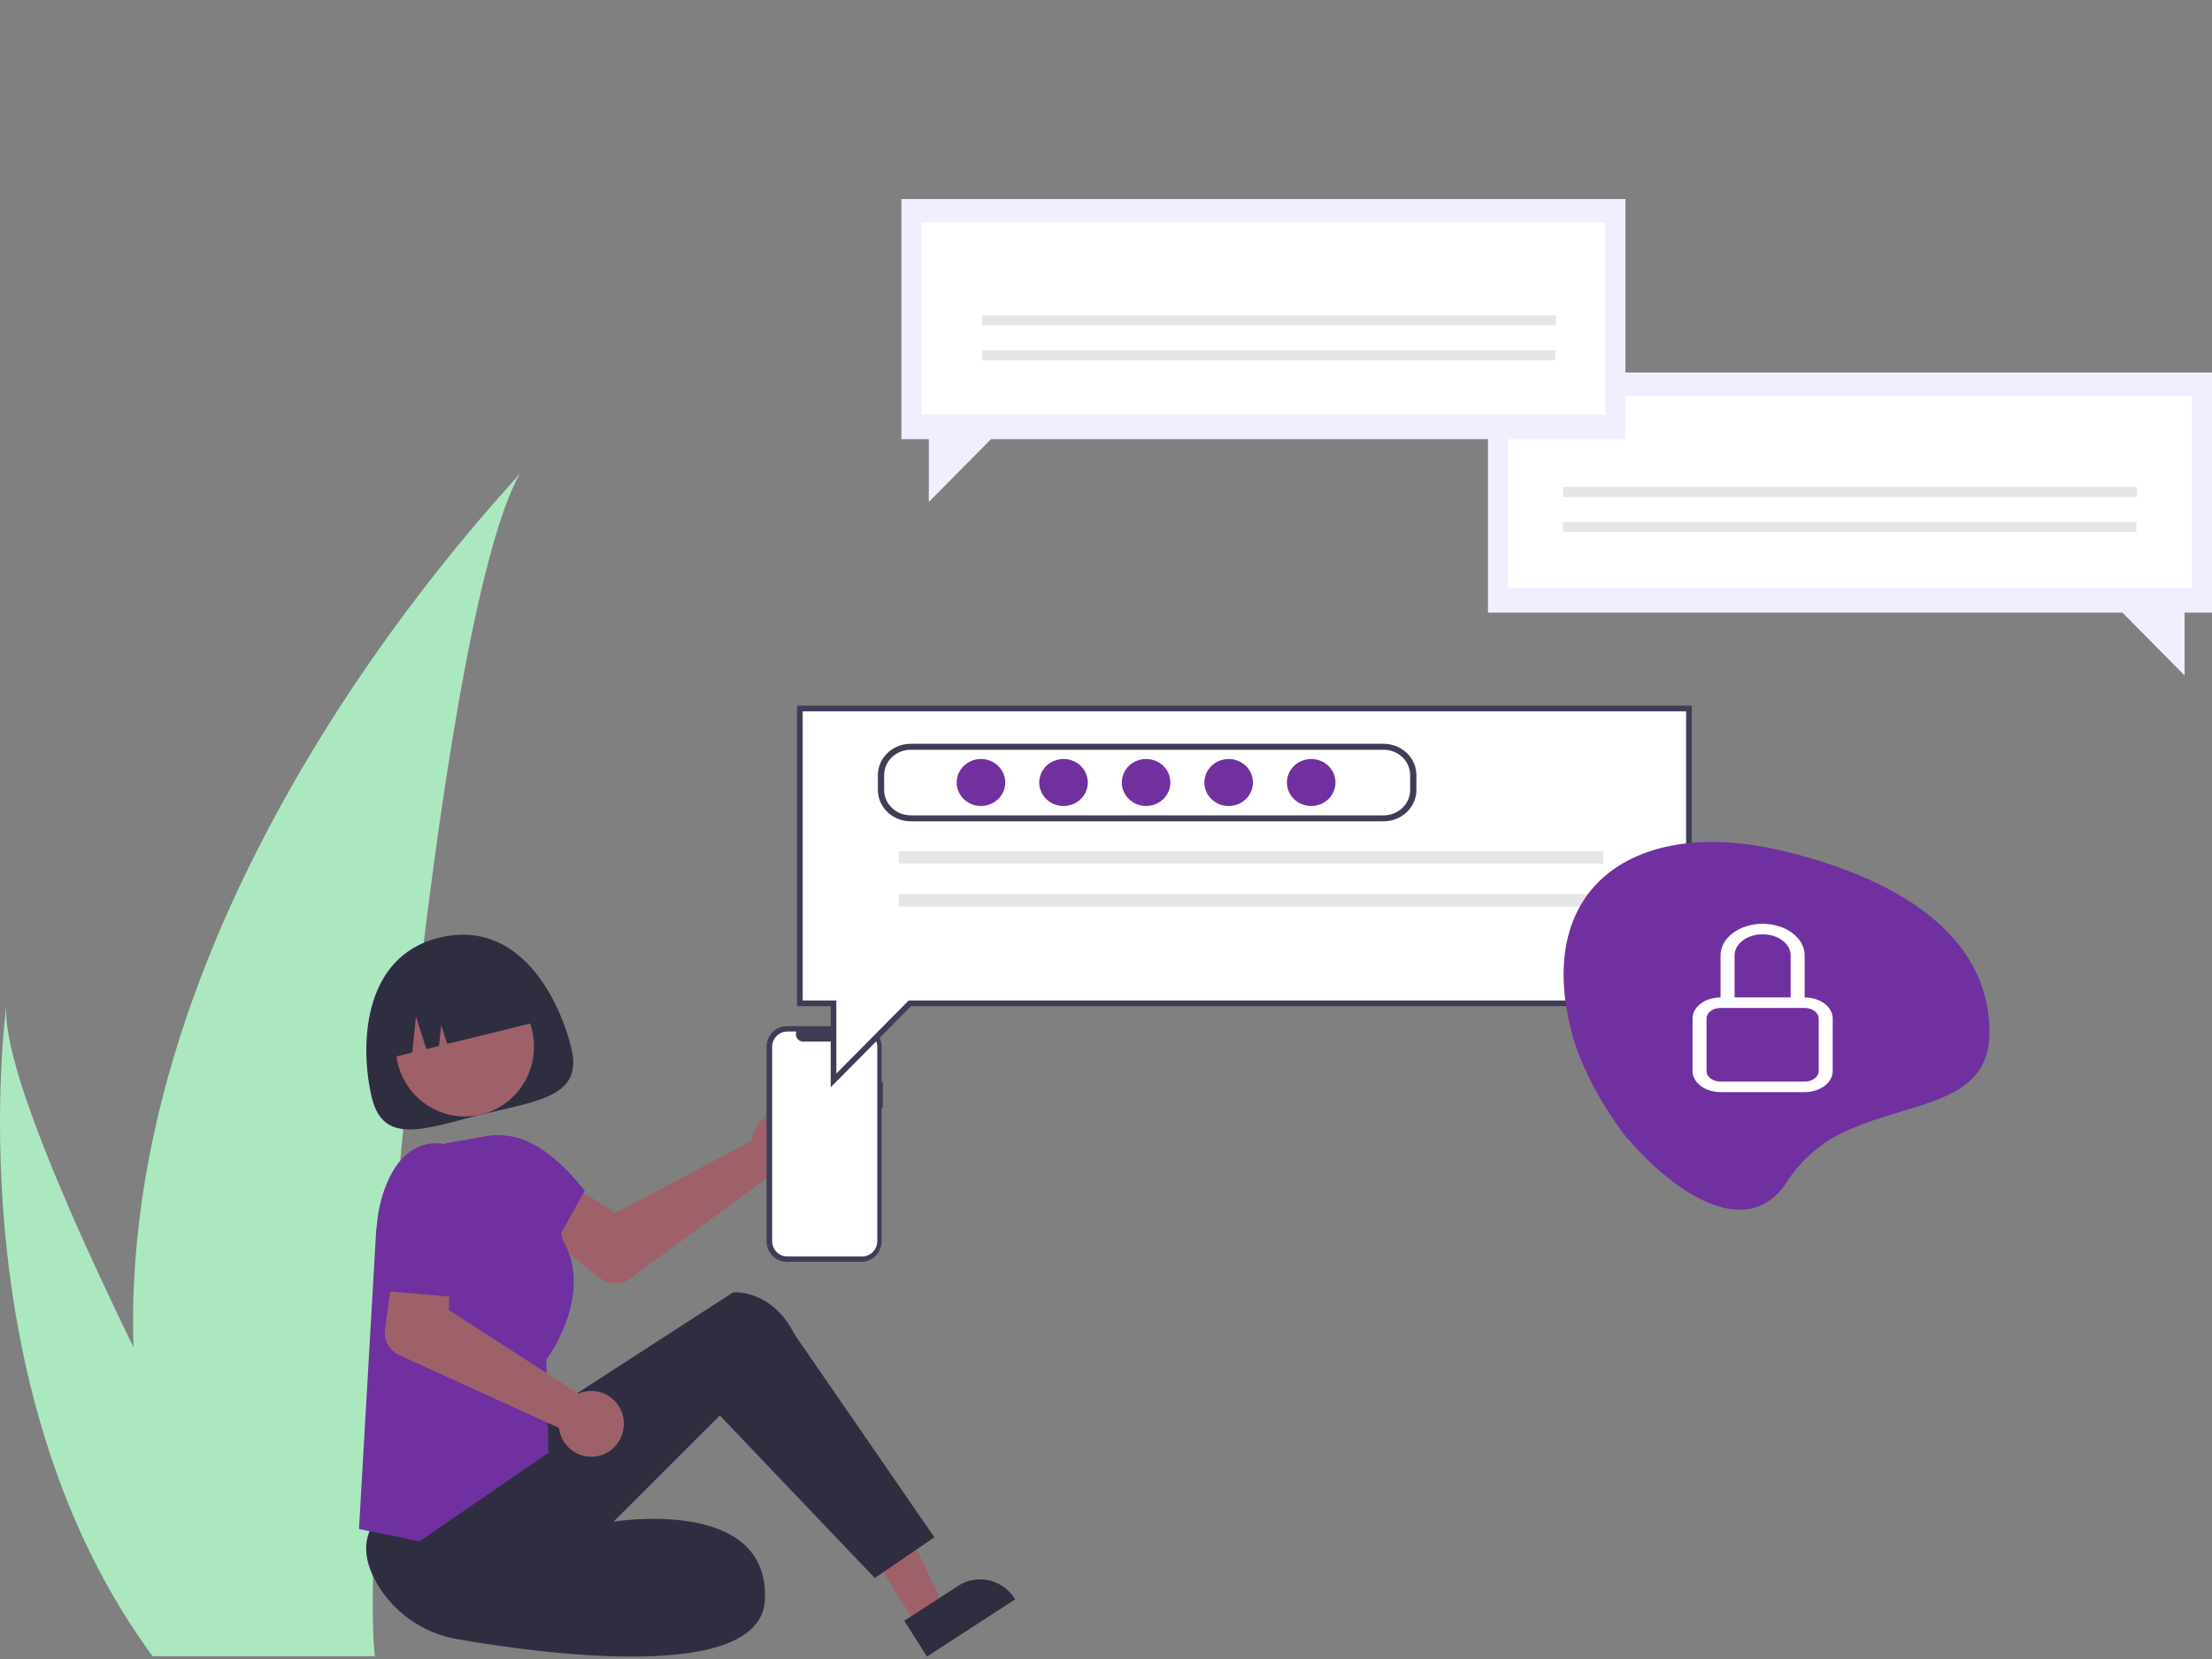 <svg width="1600" height="1200" viewBox="0 0 1600 1200" fill="none" xmlns="http://www.w3.org/2000/svg">
<rect x="0" y="0" width="1600" height="1200" fill="#808080" stroke="none"/>
<path d="M96.544 974.535C98.512 1048.74 110.819 1122.3 133.102 1193.04C133.596 1194.68 134.145 1196.3 134.678 1197.94H271.095C270.952 1196.47 270.803 1194.82 270.66 1193.04C261.565 1087.41 313.527 452.206 376.229 342.268C370.736 351.186 85.967 638.914 96.544 974.535Z" fill="#ABE8C0"/>
<path d="M106.781 1193.04C107.922 1194.68 109.108 1196.32 110.323 1197.94H212.666C211.891 1196.54 210.992 1194.9 209.949 1193.04C193.044 1162.22 143.003 1070.07 96.554 974.535C46.657 871.874 0.841 765.32 4.699 726.755C3.504 735.448 -31.039 1000.6 106.781 1193.04Z" fill="#ABE8C0"/>
<path d="M544.443 821.393C544.12 822.605 543.892 823.84 543.761 825.087L445.213 877.367L422.331 862.81L396.07 894.822L434.099 924.568C437.171 926.971 440.932 928.302 444.817 928.362C448.702 928.422 452.502 927.208 455.646 924.901L558.101 849.716C562.519 851.573 567.391 852.026 572.07 851.017C576.749 850.008 581.013 847.584 584.294 844.067C587.576 840.55 589.72 836.107 590.441 831.33C591.162 826.552 590.426 821.666 588.331 817.321C586.236 812.976 582.881 809.378 578.712 807.006C574.544 804.635 569.759 803.601 564.995 804.043C560.23 804.485 555.712 806.382 552.041 809.481C548.37 812.581 545.72 816.736 544.443 821.393V821.393Z" fill="#9E616A"/>
<path d="M663.257 1175.63L683.017 1162.8L643.406 1079.71L614.244 1098.65L663.257 1175.63Z" fill="#9E616A"/>
<path d="M654.069 1172.39L692.981 1147.11L692.983 1147.11C699.56 1142.84 707.547 1141.38 715.189 1143.06C722.83 1144.74 729.499 1149.41 733.728 1156.05L734.247 1156.87L670.536 1198.26L654.069 1172.39Z" fill="#2F2E41"/>
<path d="M378.577 1032.91L530.252 934.812C530.252 934.812 558.12 932.095 574.845 965.391L675.861 1111.96L632.764 1141.42L520.671 1023.85L443.753 1100.69C443.753 1100.69 557.079 1081.92 553.246 1157.41C550.205 1217.32 395.102 1196.77 331.206 1185.73C319.069 1183.73 307.518 1179.06 297.371 1172.04C287.224 1165.02 278.73 1155.84 272.493 1145.13C265.64 1133.13 261.956 1119.49 267.712 1106.61C283.061 1072.24 378.577 1032.91 378.577 1032.91Z" fill="#2F2E41"/>
<path d="M303.386 1114.89L259.676 1105.95L272.132 889.246L322.426 827.019L352.391 821.66C361.323 820.024 370.538 821.837 378.21 826.741C385.881 831.644 391.449 839.28 393.809 848.135L407.017 896.874C429.427 935.201 398.033 979.642 395.138 983.592L396.769 1050.81L303.386 1114.89Z" fill="#7030A0"/>
<path d="M344.085 835.508L346.859 825.597C346.859 825.597 376.955 803.19 422.944 861.258L400.908 900.938L353.003 899.003L344.085 835.508Z" fill="#7030A0"/>
<path d="M413.32 758.388C421.846 793.694 388.237 796.318 348.37 806.141C308.502 815.965 277.473 829.269 268.947 793.963C260.42 758.656 261.094 692.183 317.494 678.286C375.836 663.91 404.793 723.082 413.32 758.388Z" fill="#2F2E41"/>
<path d="M336.265 807.581C363.879 807.581 386.264 784.969 386.264 757.076C386.264 729.182 363.879 706.57 336.265 706.57C308.651 706.57 286.266 729.182 286.266 757.076C286.266 784.969 308.651 807.581 336.265 807.581Z" fill="#9E616A"/>
<path d="M278.979 766.091L298.191 761.357L300.878 735.296L308.362 758.851L317.544 756.588L319.112 741.386L323.478 755.126L391.709 738.314C388.382 724.538 379.774 712.661 367.779 705.297C355.783 697.932 341.383 695.682 327.745 699.043L317.856 701.479C311.104 703.143 304.742 706.134 299.133 710.282C293.525 714.429 288.78 719.652 285.17 725.652C281.56 731.652 279.155 738.311 278.093 745.25C277.031 752.188 277.332 759.27 278.979 766.091Z" fill="#2F2E41"/>
<path d="M421.893 1006.83C420.691 1007.14 419.516 1007.56 418.379 1008.06L324.576 947.524L325.748 920.234L285.206 913.065L278.485 961.173C277.942 965.06 278.662 969.019 280.536 972.457C282.411 975.895 285.339 978.627 288.88 980.241L404.313 1032.85C404.907 1037.64 406.932 1042.14 410.12 1045.75C413.307 1049.35 417.505 1051.89 422.155 1053.03C426.806 1054.16 431.688 1053.84 436.154 1052.1C440.619 1050.37 444.455 1047.3 447.152 1043.31C449.849 1039.32 451.279 1034.59 451.251 1029.76C451.224 1024.92 449.74 1020.21 446.998 1016.25C444.256 1012.29 440.385 1009.27 435.901 1007.59C431.416 1005.9 426.53 1005.64 421.893 1006.83V1006.83Z" fill="#9E616A"/>
<path d="M330.012 836.912L322.943 827.91C322.943 827.91 294.558 818.675 279.229 857.387C263.899 896.099 278.27 933.844 278.27 933.844L345.338 939.651L350.128 876.743L330.012 836.912Z" fill="#7030A0"/>
<path d="M1076.28 269.452H1600V443.122H1580.16V488.542L1535.2 443.122H1076.28V269.452Z" fill="#F0EFFF"/>
<path d="M1585.45 286.363H1090.83V425.299H1585.45V286.363Z" fill="white"/>
<path d="M1545.68 352.181H1130.6V359.481H1545.68V352.181Z" fill="#E6E6E6"/>
<path d="M1545.27 377.436H1130.6V384.736H1545.27V377.436Z" fill="#E6E6E6"/>
<path d="M1175.72 144H652V317.67H671.838V363.093L716.803 317.67H1175.72V144Z" fill="#F0EFFF"/>
<path d="M1161.17 160.912H666.547V299.848H1161.17V160.912Z" fill="white"/>
<path d="M1125.37 228.066H710.291V235.367H1125.37V228.066Z" fill="#E6E6E6"/>
<path d="M1124.96 253.321H710.291V260.621H1124.96V253.321Z" fill="#E6E6E6"/>
<path d="M638.613 782.773H637.686V757.117C637.686 755.167 637.306 753.236 636.567 751.434C635.828 749.633 634.745 747.996 633.38 746.617C632.015 745.238 630.395 744.144 628.611 743.398C626.828 742.652 624.916 742.268 622.986 742.268H569.175C567.244 742.268 565.333 742.652 563.549 743.398C561.766 744.144 560.145 745.238 558.78 746.617C557.415 747.996 556.332 749.632 555.594 751.434C554.855 753.236 554.475 755.167 554.475 757.117V897.868C554.475 899.818 554.855 901.749 555.594 903.55C556.332 905.352 557.415 906.989 558.78 908.368C560.145 909.747 561.766 910.84 563.549 911.587C565.333 912.333 567.244 912.717 569.175 912.717H622.986C624.916 912.717 626.828 912.333 628.611 911.587C630.395 910.84 632.015 909.747 633.38 908.368C634.745 906.989 635.828 905.352 636.567 903.55C637.306 901.749 637.686 899.818 637.686 897.868V801.035H638.613V782.773Z" fill="#3F3D56"/>
<path d="M623.579 746.131H616.555C616.878 746.931 617.001 747.799 616.914 748.658C616.826 749.518 616.531 750.342 616.054 751.059C615.577 751.776 614.933 752.364 614.178 752.77C613.423 753.176 612.581 753.389 611.726 753.389H580.898C580.043 753.389 579.201 753.176 578.446 752.77C577.691 752.364 577.047 751.776 576.57 751.059C576.093 750.342 575.798 749.518 575.71 748.658C575.623 747.799 575.746 746.931 576.069 746.131H569.509C566.597 746.131 563.805 747.299 561.746 749.379C559.688 751.458 558.531 754.279 558.531 757.22V897.765C558.531 899.221 558.815 900.663 559.367 902.008C559.918 903.354 560.727 904.576 561.746 905.606C562.766 906.636 563.976 907.452 565.308 908.01C566.64 908.567 568.067 908.854 569.509 908.854H623.579C625.02 908.854 626.448 908.567 627.78 908.01C629.112 907.452 630.322 906.636 631.341 905.606C632.361 904.576 633.169 903.354 633.721 902.008C634.273 900.663 634.557 899.221 634.557 897.765V897.765V757.22C634.557 755.764 634.273 754.322 633.721 752.976C633.169 751.631 632.361 750.409 631.341 749.379C630.322 748.349 629.112 747.532 627.78 746.975C626.448 746.418 625.02 746.131 623.579 746.131V746.131Z" fill="white"/>
<path d="M1221.66 512.472H578.554V725.732H602.913V781.505L658.129 725.732H1221.66V512.472Z" fill="white"/>
<path d="M600.873 786.483V727.793H576.513V510.41H1223.7V727.793H658.975L600.873 786.483ZM580.595 723.669H604.955V776.528L657.284 723.669H1219.62V514.534H580.595L580.595 723.669Z" fill="#3F3D56"/>
<path d="M1159.82 615.701H650.132V624.666H1159.82V615.701Z" fill="#E6E6E6"/>
<path d="M1159.32 646.713H650.132V655.677H1159.32V646.713Z" fill="#E6E6E6"/>
<path d="M1439 746.716C1439 674.023 1368.47 634.036 1287.91 615.096C1184.62 590.816 1108.97 639.949 1136.82 746.716C1143.13 770.913 1158.23 799.176 1176.91 823.348H1325.18C1374.7 795.261 1439 803.139 1439 746.716Z" fill="#7030A0"/>
<path d="M1292.51 854.918C1301.55 840.828 1313.01 830.662 1325.64 822.922H1176.77C1215.09 867.666 1265.9 896.379 1292.51 854.918Z" fill="#7030A0"/>
<path d="M1274.95 675.806C1286.14 675.806 1295.23 682.62 1295.23 691.027V721.47H1254.67V691.027C1254.67 682.62 1263.75 675.806 1274.95 675.806ZM1305.36 721.47V691.027C1305.36 678.417 1291.74 668.197 1274.95 668.197C1258.15 668.197 1244.53 678.417 1244.53 691.027V721.47C1233.33 721.47 1224.26 728.285 1224.26 736.687V774.739C1224.26 783.146 1233.33 789.96 1244.53 789.96H1305.36C1316.56 789.96 1325.64 783.146 1325.64 774.739V736.687C1325.64 728.285 1316.56 721.47 1305.36 721.47ZM1244.53 729.079H1305.36C1310.96 729.079 1315.5 732.484 1315.5 736.687V774.739C1315.5 778.942 1310.96 782.352 1305.36 782.352H1244.53C1238.93 782.352 1234.39 778.942 1234.39 774.739V736.687C1234.39 732.484 1238.93 729.079 1244.53 729.079Z" fill="white"/>
<path d="M1000.8 594.08H658.729C652.438 594.073 646.406 591.683 641.958 587.433C637.509 583.184 635.007 577.422 635 571.413V560.667C635.007 554.658 637.509 548.896 641.958 544.647C646.406 540.397 652.438 538.007 658.729 538H1000.8C1007.09 538.007 1013.12 540.397 1017.57 544.647C1022.02 548.896 1024.52 554.658 1024.53 560.667V571.413C1024.52 577.422 1022.02 583.184 1017.57 587.433C1013.12 591.683 1007.09 594.073 1000.8 594.08V594.08ZM658.729 542.318C653.636 542.323 648.753 544.258 645.152 547.698C641.551 551.138 639.525 555.802 639.52 560.667V571.413C639.525 576.278 641.551 580.942 645.152 584.382C648.753 587.822 653.636 589.757 658.729 589.762H1000.8C1005.89 589.757 1010.78 587.822 1014.38 584.382C1017.98 580.942 1020 576.278 1020.01 571.413V560.667C1020 555.802 1017.98 551.138 1014.38 547.698C1010.78 544.258 1005.89 542.323 1000.8 542.318H658.729Z" fill="#3F3D56"/>
<path d="M709.564 583C719.264 583 727.128 575.389 727.128 566C727.128 556.611 719.264 549 709.564 549C699.864 549 692 556.611 692 566C692 575.389 699.864 583 709.564 583Z" fill="#7030A0"/>
<path d="M769.282 583C778.982 583 786.846 575.389 786.846 566C786.846 556.611 778.982 549 769.282 549C759.582 549 751.718 556.611 751.718 566C751.718 575.389 759.582 583 769.282 583Z" fill="#7030A0"/>
<path d="M829 583C838.7 583 846.564 575.389 846.564 566C846.564 556.611 838.7 549 829 549C819.3 549 811.436 556.611 811.436 566C811.436 575.389 819.3 583 829 583Z" fill="#7030A0"/>
<path d="M948.436 583C958.136 583 966 575.389 966 566C966 556.611 958.136 549 948.436 549C938.736 549 930.872 556.611 930.872 566C930.872 575.389 938.736 583 948.436 583Z" fill="#7030A0"/>
<path d="M888.718 583C898.418 583 906.282 575.389 906.282 566C906.282 556.611 898.418 549 888.718 549C879.018 549 871.154 556.611 871.154 566C871.154 575.389 879.018 583 888.718 583Z" fill="#7030A0"/>
</svg>

